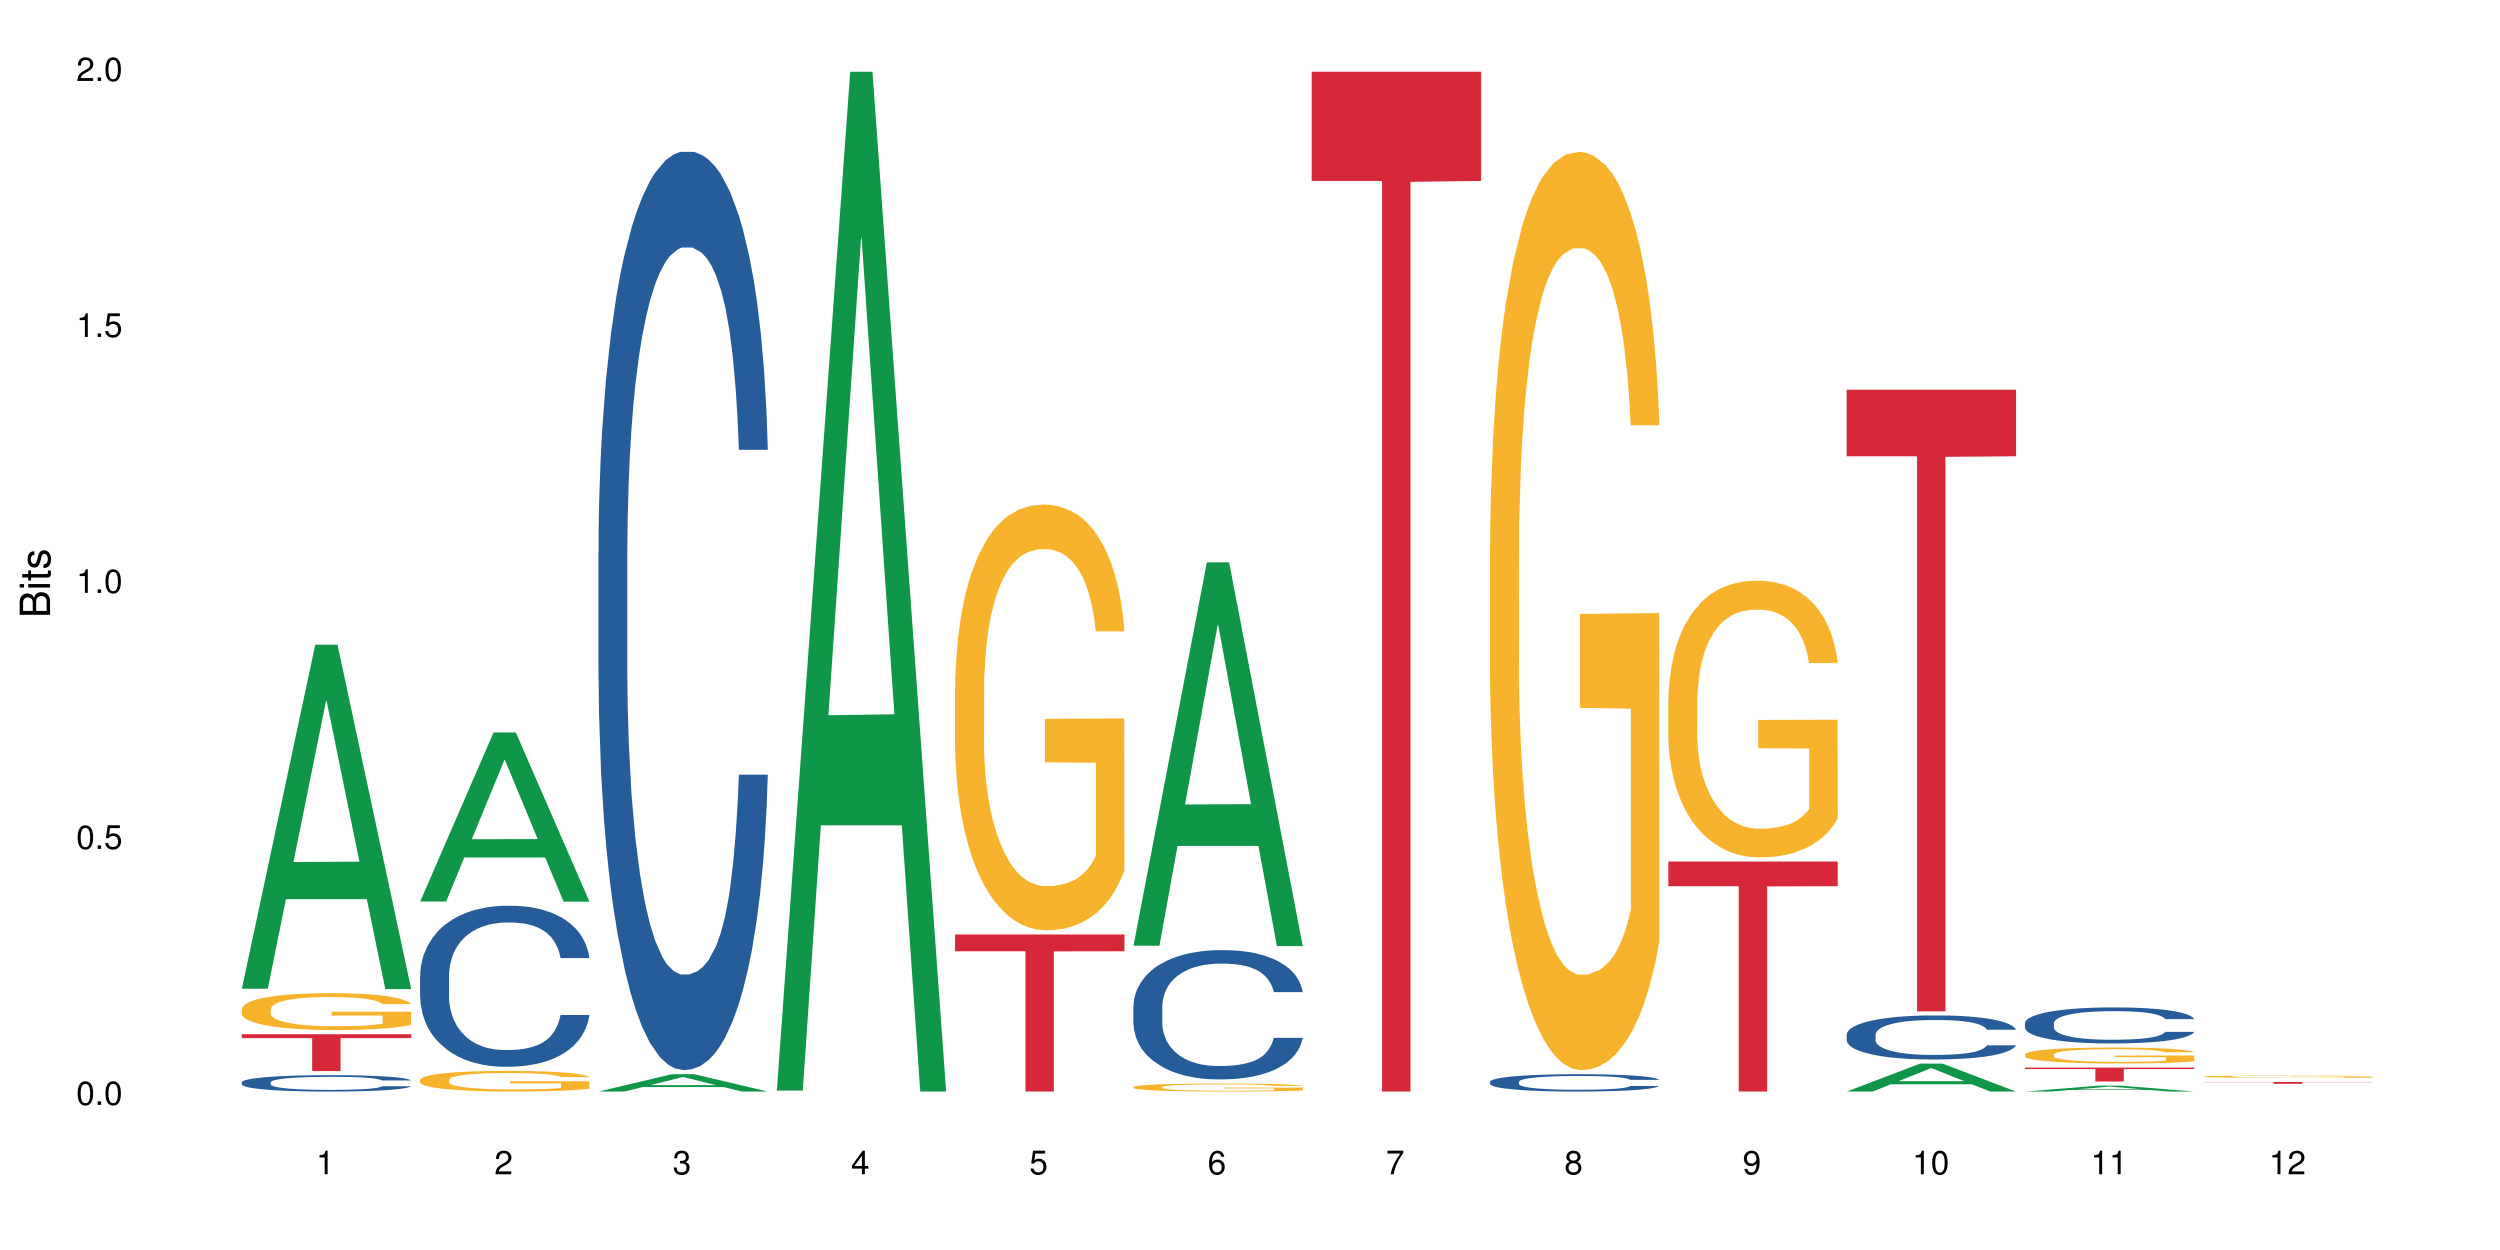 <?xml version="1.0" encoding="UTF-8"?>
<svg xmlns="http://www.w3.org/2000/svg" xmlns:xlink="http://www.w3.org/1999/xlink" width="720pt" height="360pt" viewBox="0 0 720 360" version="1.1">
<defs>
<g>
<symbol overflow="visible" id="glyph0-0">
<path style="stroke:none;" d=""/>
</symbol>
<symbol overflow="visible" id="glyph0-1">
<path style="stroke:none;" d="M 2.641 -6.797 C 2 -6.797 1.422 -6.531 1.078 -6.047 C 0.641 -5.453 0.406 -4.547 0.406 -3.297 C 0.406 -1 1.188 0.219 2.641 0.219 C 4.078 0.219 4.859 -1 4.859 -3.234 C 4.859 -4.562 4.656 -5.438 4.203 -6.047 C 3.844 -6.531 3.281 -6.797 2.641 -6.797 Z M 2.641 -6.047 C 3.547 -6.047 4 -5.125 4 -3.312 C 4 -1.375 3.562 -0.484 2.625 -0.484 C 1.734 -0.484 1.281 -1.422 1.281 -3.281 C 1.281 -5.141 1.734 -6.047 2.641 -6.047 Z M 2.641 -6.047 "/>
</symbol>
<symbol overflow="visible" id="glyph0-2">
<path style="stroke:none;" d="M 1.828 -1 L 0.828 -1 L 0.828 0 L 1.828 0 Z M 1.828 -1 "/>
</symbol>
<symbol overflow="visible" id="glyph0-3">
<path style="stroke:none;" d="M 4.562 -6.797 L 1.062 -6.797 L 0.547 -3.094 L 1.328 -3.094 C 1.719 -3.562 2.047 -3.734 2.578 -3.734 C 3.484 -3.734 4.062 -3.109 4.062 -2.094 C 4.062 -1.125 3.484 -0.531 2.578 -0.531 C 1.828 -0.531 1.375 -0.906 1.188 -1.672 L 0.328 -1.672 C 0.453 -1.109 0.547 -0.844 0.75 -0.594 C 1.125 -0.078 1.828 0.219 2.594 0.219 C 3.969 0.219 4.922 -0.781 4.922 -2.219 C 4.922 -3.562 4.031 -4.484 2.719 -4.484 C 2.25 -4.484 1.859 -4.359 1.469 -4.062 L 1.734 -5.969 L 4.562 -5.969 Z M 4.562 -6.797 "/>
</symbol>
<symbol overflow="visible" id="glyph0-4">
<path style="stroke:none;" d="M 2.484 -4.844 L 2.484 0 L 3.328 0 L 3.328 -6.797 L 2.766 -6.797 C 2.469 -5.75 2.281 -5.609 0.984 -5.453 L 0.984 -4.844 Z M 2.484 -4.844 "/>
</symbol>
<symbol overflow="visible" id="glyph0-5">
<path style="stroke:none;" d="M 4.859 -0.828 L 1.281 -0.828 C 1.359 -1.391 1.672 -1.75 2.5 -2.234 L 3.469 -2.75 C 4.406 -3.266 4.906 -3.969 4.906 -4.812 C 4.906 -5.375 4.672 -5.906 4.266 -6.266 C 3.859 -6.625 3.375 -6.797 2.719 -6.797 C 1.859 -6.797 1.219 -6.5 0.844 -5.922 C 0.609 -5.562 0.5 -5.125 0.484 -4.438 L 1.328 -4.438 C 1.359 -4.906 1.406 -5.188 1.531 -5.406 C 1.75 -5.812 2.188 -6.062 2.703 -6.062 C 3.469 -6.062 4.031 -5.516 4.031 -4.781 C 4.031 -4.25 3.719 -3.797 3.125 -3.438 L 2.234 -2.938 C 0.812 -2.141 0.406 -1.5 0.328 0 L 4.859 0 Z M 4.859 -0.828 "/>
</symbol>
<symbol overflow="visible" id="glyph0-6">
<path style="stroke:none;" d="M 2.125 -3.125 L 2.578 -3.125 C 3.516 -3.125 3.984 -2.703 3.984 -1.891 C 3.984 -1.031 3.469 -0.531 2.578 -0.531 C 1.656 -0.531 1.203 -0.984 1.156 -1.969 L 0.312 -1.969 C 0.344 -1.422 0.438 -1.078 0.609 -0.766 C 0.953 -0.109 1.625 0.219 2.547 0.219 C 3.953 0.219 4.859 -0.609 4.859 -1.906 C 4.859 -2.766 4.516 -3.25 3.703 -3.516 C 4.344 -3.766 4.656 -4.25 4.656 -4.938 C 4.656 -6.109 3.875 -6.797 2.578 -6.797 C 1.203 -6.797 0.484 -6.047 0.453 -4.609 L 1.297 -4.609 C 1.312 -5.016 1.344 -5.25 1.453 -5.453 C 1.641 -5.828 2.062 -6.062 2.594 -6.062 C 3.344 -6.062 3.797 -5.625 3.797 -4.906 C 3.797 -4.422 3.609 -4.141 3.25 -3.984 C 3.016 -3.891 2.719 -3.844 2.125 -3.844 Z M 2.125 -3.125 "/>
</symbol>
<symbol overflow="visible" id="glyph0-7">
<path style="stroke:none;" d="M 3.141 -1.625 L 3.141 0 L 3.984 0 L 3.984 -1.625 L 4.984 -1.625 L 4.984 -2.391 L 3.984 -2.391 L 3.984 -6.797 L 3.359 -6.797 L 0.266 -2.516 L 0.266 -1.625 Z M 3.141 -2.391 L 1 -2.391 L 3.141 -5.359 Z M 3.141 -2.391 "/>
</symbol>
<symbol overflow="visible" id="glyph0-8">
<path style="stroke:none;" d="M 4.781 -5.031 C 4.609 -6.141 3.891 -6.797 2.844 -6.797 C 2.094 -6.797 1.422 -6.438 1.031 -5.828 C 0.609 -5.172 0.406 -4.344 0.406 -3.094 C 0.406 -1.953 0.578 -1.234 0.984 -0.625 C 1.359 -0.078 1.953 0.219 2.703 0.219 C 3.984 0.219 4.922 -0.734 4.922 -2.078 C 4.922 -3.344 4.062 -4.234 2.844 -4.234 C 2.172 -4.234 1.641 -3.969 1.281 -3.469 C 1.281 -5.125 1.828 -6.047 2.797 -6.047 C 3.391 -6.047 3.797 -5.672 3.938 -5.031 Z M 2.734 -3.484 C 3.547 -3.484 4.062 -2.922 4.062 -2 C 4.062 -1.156 3.484 -0.531 2.703 -0.531 C 1.922 -0.531 1.328 -1.188 1.328 -2.047 C 1.328 -2.891 1.906 -3.484 2.734 -3.484 Z M 2.734 -3.484 "/>
</symbol>
<symbol overflow="visible" id="glyph0-9">
<path style="stroke:none;" d="M 4.984 -6.797 L 0.438 -6.797 L 0.438 -5.969 L 4.109 -5.969 C 2.5 -3.656 1.828 -2.234 1.328 0 L 2.219 0 C 2.594 -2.172 3.453 -4.047 4.984 -6.094 Z M 4.984 -6.797 "/>
</symbol>
<symbol overflow="visible" id="glyph0-10">
<path style="stroke:none;" d="M 3.75 -3.578 C 4.453 -4 4.688 -4.344 4.688 -4.984 C 4.688 -6.047 3.844 -6.797 2.641 -6.797 C 1.438 -6.797 0.594 -6.047 0.594 -4.984 C 0.594 -4.359 0.828 -4.016 1.516 -3.578 C 0.734 -3.203 0.359 -2.641 0.359 -1.891 C 0.359 -0.641 1.297 0.219 2.641 0.219 C 3.984 0.219 4.922 -0.641 4.922 -1.875 C 4.922 -2.641 4.531 -3.203 3.75 -3.578 Z M 2.641 -6.047 C 3.359 -6.047 3.812 -5.625 3.812 -4.969 C 3.812 -4.344 3.344 -3.922 2.641 -3.922 C 1.922 -3.922 1.453 -4.344 1.453 -4.984 C 1.453 -5.625 1.922 -6.047 2.641 -6.047 Z M 2.641 -3.203 C 3.484 -3.203 4.062 -2.672 4.062 -1.875 C 4.062 -1.062 3.484 -0.531 2.625 -0.531 C 1.797 -0.531 1.219 -1.078 1.219 -1.875 C 1.219 -2.672 1.797 -3.203 2.641 -3.203 Z M 2.641 -3.203 "/>
</symbol>
<symbol overflow="visible" id="glyph0-11">
<path style="stroke:none;" d="M 0.516 -1.547 C 0.672 -0.438 1.406 0.219 2.438 0.219 C 3.188 0.219 3.859 -0.141 4.266 -0.75 C 4.688 -1.406 4.891 -2.25 4.891 -3.484 C 4.891 -4.625 4.703 -5.359 4.312 -5.953 C 3.938 -6.5 3.344 -6.797 2.594 -6.797 C 1.297 -6.797 0.359 -5.844 0.359 -4.516 C 0.359 -3.25 1.234 -2.344 2.453 -2.344 C 3.094 -2.344 3.562 -2.578 4.016 -3.109 C 4 -1.453 3.469 -0.531 2.5 -0.531 C 1.906 -0.531 1.484 -0.906 1.359 -1.547 Z M 2.578 -6.062 C 3.375 -6.062 3.969 -5.406 3.969 -4.531 C 3.969 -3.688 3.375 -3.094 2.547 -3.094 C 1.734 -3.094 1.234 -3.672 1.234 -4.578 C 1.234 -5.438 1.797 -6.062 2.578 -6.062 Z M 2.578 -6.062 "/>
</symbol>
<symbol overflow="visible" id="glyph1-0">
<path style="stroke:none;" d=""/>
</symbol>
<symbol overflow="visible" id="glyph1-1">
<path style="stroke:none;" d="M 0 -0.953 L 0 -4.891 C 0 -5.719 -0.234 -6.344 -0.734 -6.797 C -1.188 -7.234 -1.812 -7.469 -2.5 -7.469 C -3.547 -7.469 -4.188 -7 -4.625 -5.875 C -4.984 -6.672 -5.641 -7.094 -6.531 -7.094 C -7.156 -7.094 -7.734 -6.859 -8.141 -6.391 C -8.562 -5.938 -8.75 -5.344 -8.75 -4.5 L -8.75 -0.953 Z M -4.984 -2.062 L -7.766 -2.062 L -7.766 -4.219 C -7.766 -4.844 -7.688 -5.203 -7.453 -5.5 C -7.219 -5.812 -6.859 -5.969 -6.375 -5.969 C -5.906 -5.969 -5.531 -5.812 -5.297 -5.5 C -5.062 -5.203 -4.984 -4.844 -4.984 -4.219 Z M -0.984 -2.062 L -4 -2.062 L -4 -4.781 C -4 -5.328 -3.859 -5.688 -3.578 -5.953 C -3.297 -6.219 -2.922 -6.359 -2.484 -6.359 C -2.062 -6.359 -1.688 -6.219 -1.406 -5.953 C -1.109 -5.688 -0.984 -5.328 -0.984 -4.781 Z M -0.984 -2.062 "/>
</symbol>
<symbol overflow="visible" id="glyph1-2">
<path style="stroke:none;" d="M -6.281 -1.797 L -6.281 -0.797 L 0 -0.797 L 0 -1.797 Z M -8.75 -1.797 L -8.75 -0.797 L -7.484 -0.797 L -7.484 -1.797 Z M -8.75 -1.797 "/>
</symbol>
<symbol overflow="visible" id="glyph1-3">
<path style="stroke:none;" d="M -6.281 -3.047 L -6.281 -2.016 L -8.016 -2.016 L -8.016 -1.016 L -6.281 -1.016 L -6.281 -0.172 L -5.469 -0.172 L -5.469 -1.016 L -0.719 -1.016 C -0.078 -1.016 0.281 -1.453 0.281 -2.234 C 0.281 -2.469 0.25 -2.719 0.188 -3.047 L -0.641 -3.047 C -0.609 -2.922 -0.594 -2.766 -0.594 -2.562 C -0.594 -2.141 -0.719 -2.016 -1.156 -2.016 L -5.469 -2.016 L -5.469 -3.047 Z M -6.281 -3.047 "/>
</symbol>
<symbol overflow="visible" id="glyph1-4">
<path style="stroke:none;" d="M -4.531 -5.25 C -5.766 -5.25 -6.469 -4.422 -6.469 -2.969 C -6.469 -1.516 -5.719 -0.562 -4.547 -0.562 C -3.562 -0.562 -3.094 -1.062 -2.734 -2.562 L -2.516 -3.484 C -2.344 -4.188 -2.094 -4.469 -1.625 -4.469 C -1.047 -4.469 -0.641 -3.875 -0.641 -3 C -0.641 -2.453 -0.797 -2 -1.062 -1.75 C -1.25 -1.594 -1.422 -1.531 -1.875 -1.469 L -1.875 -0.406 C -0.422 -0.453 0.281 -1.266 0.281 -2.922 C 0.281 -4.5 -0.5 -5.516 -1.719 -5.516 C -2.656 -5.516 -3.172 -4.984 -3.469 -3.734 L -3.703 -2.766 C -3.891 -1.953 -4.156 -1.609 -4.594 -1.609 C -5.172 -1.609 -5.547 -2.125 -5.547 -2.938 C -5.547 -3.75 -5.203 -4.172 -4.531 -4.203 Z M -4.531 -5.25 "/>
</symbol>
</g>
</defs>
<g id="surface4507">
<rect x="0" y="0" width="720" height="360" style="fill:rgb(100%,100%,100%);fill-opacity:1;stroke:none;"/>
<path style=" stroke:none;fill-rule:nonzero;fill:rgb(6.275%,58.824%,28.235%);fill-opacity:1;" d="M 69.629 284.758 L 69.68 284.668 L 90.793 185.672 L 97.203 185.672 L 118.418 284.852 L 110.965 284.852 L 105.648 258.961 L 82.348 258.961 L 77.137 284.758 L 69.629 284.758 L 84.59 248.254 L 103.512 248.16 L 94.074 201.875 L 93.973 201.781 L 93.867 202.062 L 84.535 248.16 L 84.59 248.254 Z M 69.629 284.758 "/>
<path style=" stroke:none;fill-rule:nonzero;fill:rgb(14.51%,36.078%,60%);fill-opacity:1;" d="M 69.629 311.703 L 69.688 311.699 L 69.688 311.594 L 69.867 311.43 L 70.285 311.223 L 70.699 311.082 L 71.77 310.824 L 73.258 310.578 L 74.805 310.391 L 75.938 310.277 L 76.949 310.191 L 79.27 310.031 L 80.754 309.949 L 82.363 309.875 L 84.324 309.801 L 85.754 309.758 L 88.965 309.691 L 91.348 309.66 L 93.191 309.648 L 97.176 309.648 L 99.559 309.664 L 101.281 309.684 L 103.188 309.719 L 104.793 309.758 L 107.59 309.855 L 110.09 309.977 L 111.219 310.043 L 113.004 310.176 L 114.371 310.309 L 115.324 310.418 L 116.395 310.578 L 117.348 310.773 L 118.062 310.992 L 118.418 311.18 L 110.09 311.18 L 109.672 311.008 L 109.195 310.871 L 108.305 310.695 L 107.41 310.57 L 106.16 310.445 L 105.031 310.363 L 103.484 310.281 L 102.117 310.23 L 100.688 310.191 L 99.32 310.164 L 96.699 310.141 L 93.668 310.141 L 92.535 310.148 L 90.215 310.184 L 88.965 310.211 L 87.18 310.273 L 85.934 310.328 L 84.445 310.414 L 83.434 310.488 L 82.184 310.602 L 81.289 310.699 L 80.281 310.844 L 79.684 310.949 L 79.148 311.07 L 78.672 311.215 L 78.316 311.363 L 78.078 311.523 L 77.961 311.68 L 77.961 312.352 L 78.078 312.504 L 78.375 312.688 L 79.148 312.949 L 80.281 313.18 L 81.59 313.359 L 82.84 313.488 L 83.551 313.551 L 84.504 313.621 L 85.992 313.707 L 88.133 313.793 L 89.383 313.828 L 91.285 313.859 L 93.25 313.879 L 95.867 313.879 L 98.188 313.859 L 99.734 313.84 L 101.344 313.805 L 103.543 313.73 L 104.91 313.664 L 106.102 313.582 L 106.996 313.5 L 107.59 313.43 L 108.48 313.297 L 109.195 313.148 L 109.73 312.996 L 110.09 312.852 L 118.418 312.852 L 118.062 313.023 L 117.523 313.191 L 116.988 313.316 L 116.156 313.469 L 115.203 313.602 L 113.836 313.754 L 112.707 313.852 L 111.219 313.961 L 109.852 314.043 L 108.363 314.117 L 106.16 314.203 L 104.734 314.246 L 103.188 314.285 L 101.344 314.32 L 99.02 314.348 L 96.523 314.367 L 94.203 314.371 L 91.703 314.363 L 89.859 314.344 L 87.418 314.305 L 84.387 314.227 L 82.184 314.145 L 80.457 314.062 L 78.969 313.977 L 77.305 313.859 L 75.164 313.672 L 73.855 313.523 L 72.961 313.402 L 71.949 313.234 L 71.234 313.082 L 70.402 312.844 L 69.809 312.535 L 69.629 312.297 Z M 69.629 311.703 "/>
<path style=" stroke:none;fill-rule:nonzero;fill:rgb(96.863%,70.196%,16.863%);fill-opacity:1;" d="M 69.629 290.582 L 69.688 290.574 L 69.688 290.379 L 69.926 289.945 L 70.523 289.34 L 71.297 288.848 L 72.129 288.457 L 72.664 288.254 L 73.555 287.965 L 74.328 287.75 L 76.293 287.312 L 78.793 286.906 L 80.16 286.73 L 81.707 286.566 L 83.91 286.383 L 84.922 286.312 L 88.016 286.156 L 91.523 286.062 L 95.391 286.031 L 97.176 286.043 L 99.617 286.082 L 102.949 286.188 L 104.852 286.285 L 106.34 286.383 L 107.887 286.508 L 109.789 286.703 L 111.574 286.934 L 113.004 287.168 L 114.43 287.457 L 115.621 287.77 L 116.633 288.109 L 117.523 288.516 L 118.062 288.855 L 118.418 289.195 L 110.148 289.195 L 109.672 288.855 L 109.137 288.594 L 108.242 288.273 L 107.352 288.043 L 106.457 287.855 L 104.793 287.605 L 103.363 287.449 L 101.578 287.312 L 99.855 287.227 L 97.891 287.168 L 96.699 287.148 L 93.547 287.148 L 90.691 287.215 L 89.027 287.293 L 87.836 287.371 L 86.168 287.516 L 85.16 287.633 L 84.562 287.711 L 82.777 288.012 L 81.59 288.285 L 80.934 288.469 L 80.102 288.758 L 79.508 289.02 L 78.852 289.41 L 78.496 289.699 L 78.02 290.359 L 77.961 292.109 L 78.137 292.477 L 78.496 292.875 L 78.969 293.223 L 79.684 293.594 L 80.398 293.875 L 81.648 294.254 L 82.719 294.504 L 83.551 294.672 L 85.16 294.934 L 85.812 295.02 L 87.359 295.195 L 88.965 295.328 L 90.93 295.445 L 92.418 295.504 L 94.797 295.555 L 97.832 295.555 L 101.402 295.496 L 103.664 295.418 L 105.211 295.34 L 106.219 295.273 L 107.469 295.164 L 108.363 295.066 L 109.195 294.961 L 110.207 294.797 L 110.207 292.477 L 95.512 292.469 L 95.512 291.379 L 118.359 291.371 L 118.418 295.164 L 117.168 295.426 L 115.621 295.68 L 114.133 295.875 L 112.586 296.039 L 110.387 296.223 L 108.602 296.34 L 105.863 296.477 L 103.363 296.562 L 100.746 296.621 L 98.426 296.648 L 95.691 296.66 L 93.25 296.641 L 90.633 296.582 L 88.551 296.504 L 86.645 296.406 L 84.742 296.281 L 82.363 296.078 L 80.816 295.914 L 79.207 295.707 L 77.602 295.465 L 76.176 295.203 L 75.223 295 L 74.27 294.766 L 73.258 294.477 L 72.309 294.145 L 71.594 293.844 L 70.938 293.504 L 70.461 293.184 L 69.988 292.75 L 69.75 292.398 L 69.629 292.098 Z M 69.629 290.582 "/>
<path style=" stroke:none;fill-rule:nonzero;fill:rgb(83.922%,15.686%,22.353%);fill-opacity:1;" d="M 69.629 297.84 L 118.418 297.84 L 118.418 298.977 L 98.086 298.988 L 98.086 308.469 L 89.902 308.469 L 89.902 298.996 L 89.785 298.977 L 69.629 298.977 Z M 69.629 297.84 "/>
<path style=" stroke:none;fill-rule:nonzero;fill:rgb(6.275%,58.824%,28.235%);fill-opacity:1;" d="M 120.984 259.645 L 121.039 259.598 L 142.148 210.941 L 148.559 210.941 L 169.773 259.688 L 162.32 259.688 L 157.004 246.965 L 133.703 246.965 L 128.492 259.645 L 120.984 259.645 L 135.945 241.699 L 154.867 241.656 L 145.434 218.906 L 145.328 218.859 L 145.223 218.996 L 135.895 241.656 L 135.945 241.699 Z M 120.984 259.645 "/>
<path style=" stroke:none;fill-rule:nonzero;fill:rgb(14.51%,36.078%,60%);fill-opacity:1;" d="M 120.984 281.043 L 121.047 281 L 121.047 279.984 L 121.223 278.375 L 121.641 276.34 L 122.055 274.941 L 123.129 272.441 L 124.613 270.023 L 126.16 268.16 L 127.293 267.059 L 128.305 266.211 L 130.625 264.641 L 132.113 263.836 L 133.719 263.113 L 135.684 262.395 L 137.109 261.969 L 140.324 261.293 L 142.703 260.996 L 144.547 260.867 L 148.535 260.867 L 150.914 261.039 L 152.637 261.25 L 154.543 261.59 L 156.148 261.969 L 158.945 262.902 L 161.445 264.09 L 162.574 264.77 L 164.359 266.082 L 165.727 267.355 L 166.68 268.457 L 167.75 270.023 L 168.703 271.93 L 169.418 274.094 L 169.773 275.914 L 161.445 275.914 L 161.027 274.219 L 160.551 272.906 L 159.66 271.168 L 158.766 269.938 L 157.516 268.711 L 156.387 267.906 L 154.84 267.098 L 153.473 266.59 L 152.043 266.211 L 150.676 265.953 L 148.059 265.699 L 145.023 265.699 L 143.891 265.785 L 141.57 266.125 L 140.324 266.422 L 138.539 267.016 L 137.289 267.566 L 135.801 268.414 L 134.789 269.133 L 133.539 270.234 L 132.648 271.211 L 131.637 272.609 L 131.039 273.668 L 130.504 274.855 L 130.031 276.254 L 129.672 277.738 L 129.434 279.305 L 129.316 280.832 L 129.316 287.402 L 129.434 288.93 L 129.73 290.707 L 130.504 293.293 L 131.637 295.539 L 132.945 297.32 L 134.195 298.59 L 134.906 299.184 L 135.859 299.863 L 137.348 300.711 L 139.488 301.559 L 140.738 301.898 L 142.645 302.238 L 144.605 302.406 L 147.223 302.406 L 149.543 302.238 L 151.09 302.023 L 152.699 301.688 L 154.898 300.965 L 156.27 300.285 L 157.457 299.48 L 158.352 298.676 L 158.945 298 L 159.84 296.684 L 160.551 295.242 L 161.086 293.758 L 161.445 292.32 L 169.773 292.32 L 169.418 294.016 L 168.883 295.668 L 168.348 296.895 L 167.512 298.379 L 166.562 299.695 L 165.191 301.176 L 164.062 302.152 L 162.574 303.211 L 161.207 304.016 L 159.719 304.738 L 157.516 305.586 L 156.09 306.008 L 154.543 306.391 L 152.699 306.73 L 150.379 307.027 L 147.879 307.195 L 145.559 307.238 L 143.059 307.152 L 141.215 306.984 L 138.777 306.602 L 135.742 305.84 L 133.539 305.035 L 131.812 304.23 L 130.328 303.383 L 128.66 302.238 L 126.52 300.371 L 125.211 298.93 L 124.316 297.742 L 123.305 296.09 L 122.594 294.605 L 121.758 292.234 L 121.164 289.223 L 120.984 286.895 Z M 120.984 281.043 "/>
<path style=" stroke:none;fill-rule:nonzero;fill:rgb(96.863%,70.196%,16.863%);fill-opacity:1;" d="M 120.984 310.969 L 121.047 310.961 L 121.047 310.852 L 121.281 310.609 L 121.879 310.273 L 122.652 309.996 L 123.484 309.777 L 124.02 309.664 L 124.914 309.5 L 125.688 309.379 L 127.648 309.137 L 130.148 308.906 L 131.516 308.809 L 133.062 308.719 L 135.266 308.613 L 136.277 308.574 L 139.371 308.488 L 142.883 308.434 L 146.75 308.418 L 148.535 308.422 L 150.973 308.445 L 154.305 308.504 L 156.207 308.559 L 157.695 308.613 L 159.242 308.684 L 161.148 308.793 L 162.934 308.922 L 164.359 309.055 L 165.789 309.219 L 166.977 309.391 L 167.988 309.582 L 168.883 309.809 L 169.418 310 L 169.773 310.191 L 161.504 310.191 L 161.027 310 L 160.492 309.852 L 159.602 309.672 L 158.707 309.543 L 157.816 309.441 L 156.148 309.297 L 154.723 309.211 L 152.938 309.137 L 151.211 309.086 L 149.246 309.055 L 148.059 309.043 L 144.902 309.043 L 142.047 309.082 L 140.383 309.125 L 139.191 309.168 L 137.527 309.25 L 136.516 309.316 L 135.918 309.359 L 134.133 309.527 L 132.945 309.68 L 132.289 309.781 L 131.457 309.945 L 130.863 310.094 L 130.207 310.309 L 129.852 310.473 L 129.375 310.844 L 129.316 311.82 L 129.492 312.027 L 129.852 312.25 L 130.328 312.445 L 131.039 312.652 L 131.754 312.809 L 133.004 313.023 L 134.074 313.164 L 134.906 313.258 L 136.516 313.402 L 137.168 313.453 L 138.715 313.551 L 140.324 313.625 L 142.285 313.691 L 143.773 313.723 L 146.152 313.75 L 149.188 313.75 L 152.758 313.719 L 155.02 313.676 L 156.566 313.633 L 157.578 313.594 L 158.828 313.535 L 159.719 313.48 L 160.551 313.418 L 161.562 313.328 L 161.562 312.027 L 146.867 312.023 L 146.867 311.414 L 169.715 311.406 L 169.773 313.535 L 168.523 313.68 L 166.977 313.82 L 165.492 313.93 L 163.941 314.023 L 161.742 314.125 L 159.957 314.191 L 157.219 314.266 L 154.723 314.316 L 152.102 314.348 L 149.781 314.363 L 147.047 314.371 L 144.605 314.359 L 141.988 314.328 L 139.906 314.285 L 138.004 314.23 L 136.098 314.16 L 133.719 314.043 L 132.172 313.953 L 130.566 313.836 L 128.957 313.703 L 127.531 313.555 L 126.578 313.441 L 125.625 313.312 L 124.613 313.148 L 123.664 312.961 L 122.949 312.793 L 122.293 312.605 L 121.82 312.426 L 121.344 312.18 L 121.105 311.984 L 120.984 311.816 Z M 120.984 310.969 "/>
<path style=" stroke:none;fill-rule:nonzero;fill:rgb(6.275%,58.824%,28.235%);fill-opacity:1;" d="M 172.344 314.367 L 172.395 314.359 L 193.504 309.371 L 199.914 309.371 L 221.129 314.371 L 213.676 314.371 L 208.359 313.066 L 185.059 313.066 L 179.848 314.367 L 172.344 314.367 L 187.301 312.527 L 206.223 312.523 L 196.789 310.188 L 196.684 310.184 L 196.578 310.199 L 187.25 312.523 L 187.301 312.527 Z M 172.344 314.367 "/>
<path style=" stroke:none;fill-rule:nonzero;fill:rgb(14.51%,36.078%,60%);fill-opacity:1;" d="M 172.344 158.801 L 172.402 158.559 L 172.402 152.758 L 172.578 143.574 L 172.996 131.969 L 173.414 123.992 L 174.484 109.73 L 175.973 95.949 L 177.52 85.316 L 178.648 79.031 L 179.66 74.195 L 181.98 65.25 L 183.469 60.656 L 185.074 56.547 L 187.039 52.438 L 188.465 50.023 L 191.68 46.152 L 194.059 44.461 L 195.902 43.738 L 199.891 43.738 L 202.27 44.703 L 203.996 45.914 L 205.898 47.848 L 207.504 50.023 L 210.301 55.34 L 212.801 62.109 L 213.93 65.977 L 215.715 73.469 L 217.086 80.723 L 218.035 87.008 L 219.109 95.949 L 220.059 106.828 L 220.773 119.156 L 221.129 129.551 L 212.801 129.551 L 212.383 119.883 L 211.906 112.391 L 211.016 102.477 L 210.125 95.469 L 208.875 88.457 L 207.742 83.863 L 206.195 79.27 L 204.828 76.371 L 203.398 74.195 L 202.031 72.746 L 199.414 71.293 L 196.379 71.293 L 195.25 71.777 L 192.93 73.711 L 191.68 75.402 L 189.895 78.789 L 188.645 81.93 L 187.156 86.766 L 186.145 90.875 L 184.895 97.16 L 184.004 102.719 L 182.992 110.695 L 182.398 116.738 L 181.863 123.508 L 181.387 131.484 L 181.027 139.945 L 180.789 148.891 L 180.672 157.594 L 180.672 195.062 L 180.789 203.766 L 181.09 213.918 L 181.863 228.664 L 182.992 241.477 L 184.301 251.629 L 185.551 258.879 L 186.266 262.266 L 187.215 266.133 L 188.703 270.965 L 190.848 275.801 L 192.094 277.734 L 194 279.668 L 195.961 280.637 L 198.582 280.637 L 200.902 279.668 L 202.449 278.461 L 204.055 276.527 L 206.258 272.418 L 207.625 268.547 L 208.812 263.957 L 209.707 259.363 L 210.301 255.496 L 211.195 248 L 211.906 239.781 L 212.445 231.32 L 212.801 223.102 L 221.129 223.102 L 220.773 232.773 L 220.238 242.199 L 219.703 249.211 L 218.871 257.672 L 217.918 265.164 L 216.551 273.625 L 215.418 279.184 L 213.93 285.227 L 212.562 289.82 L 211.074 293.93 L 208.875 298.766 L 207.445 301.184 L 205.898 303.359 L 204.055 305.293 L 201.734 306.984 L 199.234 307.953 L 196.914 308.191 L 194.414 307.711 L 192.57 306.742 L 190.133 304.566 L 187.098 300.215 L 184.895 295.621 L 183.172 291.031 L 181.684 286.195 L 180.016 279.668 L 177.875 269.031 L 176.566 260.812 L 175.672 254.043 L 174.664 244.617 L 173.949 236.156 L 173.117 222.621 L 172.52 205.457 L 172.344 192.16 Z M 172.344 158.801 "/>
<path style=" stroke:none;fill-rule:nonzero;fill:rgb(6.275%,58.824%,28.235%);fill-opacity:1;" d="M 223.699 314.094 L 223.75 313.82 L 244.859 20.664 L 251.273 20.664 L 272.488 314.371 L 265.031 314.371 L 259.715 237.703 L 236.418 237.703 L 231.203 314.094 L 223.699 314.094 L 238.656 205.988 L 257.578 205.711 L 248.145 68.648 L 248.039 68.375 L 247.938 69.199 L 238.605 205.711 L 238.656 205.988 Z M 223.699 314.094 "/>
<path style=" stroke:none;fill-rule:nonzero;fill:rgb(96.863%,70.196%,16.863%);fill-opacity:1;" d="M 275.055 197.832 L 275.113 197.719 L 275.113 195.48 L 275.352 190.438 L 275.945 183.496 L 276.719 177.785 L 277.555 173.305 L 278.09 170.953 L 278.98 167.59 L 279.754 165.129 L 281.719 160.09 L 284.219 155.383 L 285.586 153.367 L 287.133 151.465 L 289.336 149.336 L 290.344 148.551 L 293.438 146.762 L 296.949 145.641 L 300.816 145.305 L 302.602 145.418 L 305.043 145.863 L 308.375 147.098 L 310.277 148.215 L 311.766 149.336 L 313.312 150.793 L 315.215 153.031 L 317 155.719 L 318.43 158.406 L 319.855 161.77 L 321.047 165.352 L 322.059 169.273 L 322.949 173.977 L 323.484 177.895 L 323.844 181.816 L 315.574 181.816 L 315.098 177.895 L 314.562 174.871 L 313.668 171.176 L 312.777 168.488 L 311.883 166.359 L 310.219 163.449 L 308.789 161.656 L 307.004 160.09 L 305.281 159.078 L 303.316 158.406 L 302.125 158.184 L 298.973 158.184 L 296.117 158.969 L 294.449 159.863 L 293.262 160.762 L 291.594 162.441 L 290.582 163.785 L 289.988 164.68 L 288.203 168.152 L 287.012 171.289 L 286.359 173.414 L 285.527 176.777 L 284.93 179.801 L 284.277 184.277 L 283.918 187.641 L 283.445 195.254 L 283.383 215.414 L 283.562 219.668 L 283.918 224.262 L 284.395 228.293 L 285.109 232.551 L 285.824 235.797 L 287.074 240.164 L 288.145 243.078 L 288.977 244.98 L 290.582 248.004 L 291.238 249.012 L 292.785 251.027 L 294.391 252.598 L 296.355 253.941 L 297.844 254.613 L 300.223 255.172 L 303.258 255.172 L 306.828 254.5 L 309.086 253.605 L 310.633 252.707 L 311.645 251.926 L 312.895 250.691 L 313.789 249.574 L 314.621 248.34 L 315.633 246.438 L 315.633 219.668 L 300.938 219.559 L 300.938 207.016 L 323.785 206.902 L 323.844 250.691 L 322.594 253.715 L 321.047 256.629 L 319.559 258.867 L 318.012 260.773 L 315.812 262.898 L 314.027 264.246 L 311.289 265.812 L 308.789 266.82 L 306.172 267.492 L 303.852 267.828 L 301.113 267.941 L 298.676 267.715 L 296.059 267.043 L 293.977 266.148 L 292.07 265.027 L 290.168 263.57 L 287.789 261.219 L 286.238 259.316 L 284.633 256.965 L 283.027 254.164 L 281.598 251.141 L 280.648 248.789 L 279.695 246.102 L 278.684 242.742 L 277.73 238.934 L 277.02 235.461 L 276.363 231.543 L 275.887 227.844 L 275.41 222.805 L 275.172 218.773 L 275.055 215.301 Z M 275.055 197.832 "/>
<path style=" stroke:none;fill-rule:nonzero;fill:rgb(83.922%,15.686%,22.353%);fill-opacity:1;" d="M 275.055 269.121 L 323.844 269.121 L 323.844 273.965 L 303.508 274.004 L 303.508 314.371 L 295.328 314.371 L 295.328 274.047 L 295.211 273.965 L 275.055 273.965 Z M 275.055 269.121 "/>
<path style=" stroke:none;fill-rule:nonzero;fill:rgb(6.275%,58.824%,28.235%);fill-opacity:1;" d="M 326.41 272.375 L 326.465 272.27 L 347.574 161.945 L 353.984 161.945 L 375.199 272.477 L 367.746 272.477 L 362.43 243.625 L 339.129 243.625 L 333.918 272.375 L 326.41 272.375 L 341.371 231.691 L 360.293 231.586 L 350.855 180.004 L 350.754 179.898 L 350.648 180.211 L 341.32 231.586 L 341.371 231.691 Z M 326.41 272.375 "/>
<path style=" stroke:none;fill-rule:nonzero;fill:rgb(14.51%,36.078%,60%);fill-opacity:1;" d="M 326.41 289.852 L 326.469 289.82 L 326.469 289.004 L 326.648 287.711 L 327.066 286.078 L 327.48 284.953 L 328.555 282.945 L 330.039 281.008 L 331.586 279.512 L 332.719 278.625 L 333.73 277.945 L 336.051 276.688 L 337.535 276.039 L 339.145 275.461 L 341.105 274.883 L 342.535 274.543 L 345.746 274 L 348.129 273.762 L 349.973 273.656 L 353.957 273.656 L 356.34 273.793 L 358.062 273.965 L 359.969 274.234 L 361.574 274.543 L 364.371 275.289 L 366.871 276.242 L 368 276.789 L 369.785 277.844 L 371.152 278.863 L 372.105 279.75 L 373.176 281.008 L 374.129 282.539 L 374.844 284.273 L 375.199 285.734 L 366.871 285.734 L 366.453 284.375 L 365.977 283.32 L 365.086 281.926 L 364.191 280.938 L 362.941 279.953 L 361.812 279.305 L 360.266 278.66 L 358.898 278.25 L 357.469 277.945 L 356.102 277.742 L 353.484 277.535 L 350.449 277.535 L 349.316 277.605 L 346.996 277.875 L 345.746 278.113 L 343.961 278.59 L 342.715 279.035 L 341.227 279.715 L 340.215 280.293 L 338.965 281.176 L 338.074 281.961 L 337.062 283.082 L 336.465 283.934 L 335.93 284.887 L 335.453 286.008 L 335.098 287.199 L 334.859 288.457 L 334.742 289.684 L 334.742 294.957 L 334.859 296.18 L 335.156 297.609 L 335.93 299.688 L 337.062 301.488 L 338.371 302.918 L 339.621 303.938 L 340.332 304.414 L 341.285 304.961 L 342.773 305.641 L 344.914 306.32 L 346.164 306.594 L 348.066 306.863 L 350.031 307 L 352.648 307 L 354.969 306.863 L 356.516 306.695 L 358.125 306.422 L 360.324 305.844 L 361.691 305.301 L 362.883 304.652 L 363.777 304.008 L 364.371 303.461 L 365.262 302.406 L 365.977 301.25 L 366.512 300.059 L 366.871 298.902 L 375.199 298.902 L 374.844 300.266 L 374.309 301.59 L 373.77 302.578 L 372.938 303.77 L 371.988 304.824 L 370.617 306.016 L 369.488 306.797 L 368 307.648 L 366.633 308.293 L 365.145 308.871 L 362.941 309.551 L 361.516 309.895 L 359.969 310.199 L 358.125 310.473 L 355.805 310.711 L 353.305 310.844 L 350.984 310.879 L 348.484 310.812 L 346.641 310.676 L 344.199 310.371 L 341.168 309.758 L 338.965 309.109 L 337.238 308.465 L 335.754 307.785 L 334.086 306.863 L 331.945 305.367 L 330.637 304.211 L 329.742 303.258 L 328.73 301.93 L 328.016 300.742 L 327.184 298.836 L 326.59 296.418 L 326.41 294.547 Z M 326.41 289.852 "/>
<path style=" stroke:none;fill-rule:nonzero;fill:rgb(96.863%,70.196%,16.863%);fill-opacity:1;" d="M 326.41 313.051 L 326.469 313.047 L 326.469 313.004 L 326.707 312.91 L 327.305 312.777 L 328.078 312.672 L 328.91 312.586 L 329.445 312.543 L 330.336 312.48 L 331.109 312.434 L 333.074 312.336 L 335.574 312.25 L 336.941 312.211 L 338.488 312.176 L 340.691 312.137 L 341.703 312.121 L 344.797 312.086 L 348.305 312.066 L 352.172 312.059 L 353.957 312.062 L 356.398 312.07 L 359.73 312.094 L 361.633 312.113 L 363.121 312.137 L 364.668 312.164 L 366.57 312.203 L 368.355 312.254 L 369.785 312.305 L 371.215 312.371 L 372.402 312.438 L 373.414 312.512 L 374.309 312.598 L 374.844 312.672 L 375.199 312.746 L 366.93 312.746 L 366.453 312.672 L 365.918 312.617 L 365.023 312.547 L 364.133 312.496 L 363.238 312.457 L 361.574 312.402 L 360.145 312.367 L 358.359 312.336 L 356.637 312.32 L 354.672 312.305 L 353.484 312.301 L 350.328 312.301 L 347.473 312.316 L 345.809 312.332 L 344.617 312.352 L 342.953 312.383 L 341.941 312.406 L 341.344 312.426 L 339.559 312.488 L 338.371 312.551 L 337.715 312.59 L 336.883 312.652 L 336.289 312.711 L 335.633 312.793 L 335.277 312.855 L 334.801 313 L 334.742 313.379 L 334.918 313.461 L 335.277 313.547 L 335.754 313.625 L 336.465 313.703 L 337.18 313.766 L 338.43 313.848 L 339.5 313.902 L 340.332 313.938 L 341.941 313.996 L 342.594 314.016 L 344.141 314.051 L 345.746 314.082 L 347.711 314.105 L 349.199 314.121 L 351.578 314.129 L 354.613 314.129 L 358.184 314.117 L 360.445 314.102 L 361.992 314.082 L 363.004 314.07 L 364.25 314.047 L 365.145 314.023 L 365.977 314 L 366.988 313.965 L 366.988 313.461 L 352.293 313.457 L 352.293 313.223 L 375.141 313.219 L 375.199 314.047 L 373.949 314.102 L 372.402 314.156 L 370.914 314.199 L 369.367 314.234 L 367.168 314.277 L 365.383 314.301 L 362.645 314.332 L 360.145 314.348 L 357.527 314.363 L 355.207 314.367 L 352.473 314.371 L 350.031 314.367 L 347.414 314.355 L 345.332 314.336 L 343.426 314.316 L 341.523 314.289 L 339.145 314.242 L 337.598 314.207 L 335.988 314.164 L 334.383 314.109 L 332.957 314.055 L 331.051 313.961 L 330.039 313.895 L 329.09 313.824 L 328.375 313.758 L 327.719 313.684 L 327.242 313.613 L 326.77 313.52 L 326.531 313.445 L 326.41 313.379 Z M 326.41 313.051 "/>
<path style=" stroke:none;fill-rule:nonzero;fill:rgb(83.922%,15.686%,22.353%);fill-opacity:1;" d="M 377.766 20.664 L 426.555 20.664 L 426.555 52.102 L 406.223 52.379 L 406.223 314.371 L 398.043 314.371 L 398.043 52.652 L 397.922 52.102 L 377.766 52.102 Z M 377.766 20.664 "/>
<path style=" stroke:none;fill-rule:nonzero;fill:rgb(14.51%,36.078%,60%);fill-opacity:1;" d="M 429.125 311.547 L 429.184 311.543 L 429.184 311.434 L 429.363 311.258 L 429.777 311.039 L 430.195 310.891 L 431.266 310.621 L 432.754 310.359 L 434.301 310.16 L 435.43 310.039 L 436.441 309.949 L 438.762 309.777 L 440.25 309.691 L 441.855 309.613 L 443.82 309.535 L 445.246 309.492 L 448.461 309.418 L 450.84 309.387 L 452.684 309.371 L 456.672 309.371 L 459.051 309.391 L 460.777 309.414 L 462.68 309.449 L 464.285 309.492 L 467.082 309.594 L 469.582 309.719 L 470.711 309.793 L 472.496 309.934 L 473.867 310.07 L 474.816 310.191 L 475.891 310.359 L 476.84 310.566 L 477.555 310.797 L 477.91 310.996 L 469.582 310.996 L 469.164 310.812 L 468.691 310.672 L 467.797 310.484 L 466.906 310.352 L 465.656 310.219 L 464.523 310.133 L 462.977 310.043 L 461.609 309.988 L 460.18 309.949 L 458.812 309.922 L 456.195 309.895 L 453.16 309.895 L 452.031 309.902 L 449.711 309.938 L 448.461 309.973 L 446.676 310.035 L 445.426 310.094 L 443.938 310.188 L 442.926 310.262 L 441.676 310.383 L 440.785 310.488 L 439.773 310.637 L 439.18 310.754 L 438.645 310.879 L 438.168 311.031 L 437.809 311.191 L 437.57 311.359 L 437.453 311.523 L 437.453 312.234 L 437.57 312.398 L 437.871 312.59 L 438.645 312.867 L 439.773 313.109 L 441.082 313.301 L 442.332 313.438 L 443.047 313.504 L 443.996 313.574 L 445.484 313.668 L 447.629 313.758 L 448.875 313.797 L 450.781 313.832 L 452.746 313.852 L 455.363 313.852 L 457.684 313.832 L 459.23 313.809 L 460.836 313.773 L 463.039 313.695 L 464.406 313.621 L 465.598 313.535 L 466.488 313.449 L 467.082 313.375 L 467.977 313.234 L 468.691 313.078 L 469.227 312.918 L 469.582 312.762 L 477.91 312.762 L 477.555 312.945 L 477.02 313.125 L 476.484 313.258 L 475.652 313.414 L 474.699 313.559 L 473.332 313.719 L 472.199 313.824 L 470.711 313.938 L 469.344 314.023 L 467.855 314.102 L 465.656 314.191 L 464.227 314.238 L 462.68 314.277 L 460.836 314.316 L 458.516 314.348 L 456.016 314.367 L 453.695 314.371 L 451.195 314.363 L 449.352 314.344 L 446.914 314.301 L 443.879 314.219 L 441.676 314.133 L 439.953 314.047 L 438.465 313.953 L 436.797 313.832 L 434.656 313.629 L 433.348 313.477 L 432.457 313.348 L 431.445 313.168 L 430.73 313.008 L 429.898 312.754 L 429.301 312.43 L 429.125 312.176 Z M 429.125 311.547 "/>
<path style=" stroke:none;fill-rule:nonzero;fill:rgb(96.863%,70.196%,16.863%);fill-opacity:1;" d="M 429.125 157.008 L 429.184 156.766 L 429.184 151.934 L 429.422 141.066 L 430.016 126.094 L 430.789 113.773 L 431.621 104.113 L 432.156 99.043 L 433.051 91.797 L 433.824 86.484 L 435.789 75.617 L 438.285 65.473 L 439.656 61.125 L 441.203 57.02 L 443.402 52.43 L 444.414 50.742 L 447.508 46.875 L 451.02 44.461 L 454.887 43.738 L 456.672 43.977 L 459.109 44.945 L 462.441 47.602 L 464.348 50.016 L 465.832 52.43 L 467.379 55.57 L 469.285 60.402 L 471.07 66.199 L 472.496 71.992 L 473.926 79.238 L 475.117 86.969 L 476.125 95.422 L 477.02 105.562 L 477.555 114.016 L 477.91 122.469 L 469.641 122.469 L 469.164 114.016 L 468.629 107.496 L 467.738 99.527 L 466.844 93.73 L 465.953 89.141 L 464.285 82.863 L 462.859 78.996 L 461.074 75.617 L 459.348 73.441 L 457.387 71.992 L 456.195 71.512 L 453.043 71.512 L 450.188 73.199 L 448.52 75.133 L 447.328 77.066 L 445.664 80.688 L 444.652 83.586 L 444.059 85.52 L 442.273 93.004 L 441.082 99.766 L 440.43 104.355 L 439.594 111.602 L 439 118.121 L 438.344 127.781 L 437.988 135.027 L 437.512 151.453 L 437.453 194.922 L 437.633 204.102 L 437.988 214.004 L 438.465 222.699 L 439.18 231.875 L 439.891 238.879 L 441.141 248.297 L 442.215 254.578 L 443.047 258.684 L 444.652 265.203 L 445.309 267.379 L 446.855 271.727 L 448.461 275.105 L 450.422 278.004 L 451.91 279.453 L 454.293 280.66 L 457.324 280.66 L 460.895 279.211 L 463.156 277.281 L 464.703 275.348 L 465.715 273.656 L 466.965 271 L 467.855 268.586 L 468.691 265.93 L 469.699 261.824 L 469.699 204.102 L 455.004 203.859 L 455.004 176.809 L 477.852 176.57 L 477.91 271 L 476.664 277.52 L 475.117 283.801 L 473.629 288.629 L 472.082 292.734 L 469.879 297.324 L 468.094 300.223 L 465.359 303.605 L 462.859 305.777 L 460.242 307.227 L 457.922 307.953 L 455.184 308.191 L 452.746 307.711 L 450.125 306.262 L 448.043 304.328 L 446.141 301.914 L 444.234 298.773 L 441.855 293.703 L 440.309 289.598 L 438.703 284.523 L 437.098 278.488 L 435.668 271.965 L 434.715 266.895 L 433.766 261.098 L 432.754 253.852 L 431.801 245.641 L 431.086 238.156 L 430.434 229.703 L 429.957 221.73 L 429.48 210.863 L 429.242 202.168 L 429.125 194.684 Z M 429.125 157.008 "/>
<path style=" stroke:none;fill-rule:nonzero;fill:rgb(96.863%,70.196%,16.863%);fill-opacity:1;" d="M 480.48 201.375 L 480.539 201.301 L 480.539 199.844 L 480.777 196.566 L 481.371 192.055 L 482.145 188.34 L 482.98 185.43 L 483.516 183.898 L 484.406 181.715 L 485.18 180.113 L 487.145 176.836 L 489.641 173.777 L 491.012 172.469 L 492.559 171.23 L 494.758 169.848 L 495.77 169.336 L 498.863 168.172 L 502.375 167.445 L 506.242 167.227 L 508.027 167.301 L 510.465 167.59 L 513.797 168.391 L 515.703 169.121 L 517.191 169.848 L 518.738 170.793 L 520.641 172.25 L 522.426 173.996 L 523.855 175.746 L 525.281 177.93 L 526.473 180.258 L 527.484 182.809 L 528.375 185.863 L 528.91 188.414 L 529.27 190.961 L 520.996 190.961 L 520.523 188.414 L 519.988 186.449 L 519.094 184.047 L 518.203 182.297 L 517.309 180.914 L 515.645 179.02 L 514.215 177.855 L 512.43 176.836 L 510.703 176.184 L 508.742 175.746 L 507.551 175.598 L 504.398 175.598 L 501.543 176.109 L 499.875 176.691 L 498.688 177.273 L 497.02 178.367 L 496.008 179.238 L 495.414 179.82 L 493.629 182.078 L 492.438 184.117 L 491.785 185.5 L 490.953 187.684 L 490.355 189.652 L 489.703 192.562 L 489.344 194.746 L 488.867 199.699 L 488.809 212.805 L 488.988 215.57 L 489.344 218.555 L 489.82 221.176 L 490.535 223.945 L 491.25 226.055 L 492.5 228.895 L 493.57 230.789 L 494.402 232.023 L 496.008 233.992 L 496.664 234.645 L 498.211 235.957 L 499.816 236.977 L 501.781 237.852 L 503.266 238.285 L 505.648 238.652 L 508.684 238.652 L 512.25 238.215 L 514.512 237.633 L 516.059 237.051 L 517.07 236.539 L 518.32 235.738 L 519.215 235.012 L 520.047 234.211 L 521.059 232.973 L 521.059 215.57 L 506.363 215.496 L 506.363 207.344 L 529.207 207.27 L 529.27 235.738 L 528.02 237.703 L 526.473 239.598 L 524.984 241.055 L 523.438 242.293 L 521.234 243.676 L 519.449 244.547 L 516.715 245.566 L 514.215 246.223 L 511.598 246.66 L 509.277 246.879 L 506.539 246.949 L 504.102 246.805 L 501.484 246.367 L 499.398 245.785 L 497.496 245.059 L 495.594 244.109 L 493.211 242.582 L 491.664 241.344 L 490.059 239.816 L 488.453 237.996 L 487.023 236.031 L 486.074 234.5 L 485.121 232.754 L 484.109 230.57 L 483.156 228.094 L 482.441 225.836 L 481.789 223.289 L 481.312 220.887 L 480.836 217.609 L 480.598 214.988 L 480.48 212.73 Z M 480.48 201.375 "/>
<path style=" stroke:none;fill-rule:nonzero;fill:rgb(83.922%,15.686%,22.353%);fill-opacity:1;" d="M 480.48 248.129 L 529.27 248.129 L 529.27 255.223 L 508.934 255.281 L 508.934 314.371 L 500.754 314.371 L 500.754 255.344 L 500.637 255.223 L 480.48 255.223 Z M 480.48 248.129 "/>
<path style=" stroke:none;fill-rule:nonzero;fill:rgb(6.275%,58.824%,28.235%);fill-opacity:1;" d="M 531.836 314.363 L 531.887 314.355 L 553 306.309 L 559.41 306.309 L 580.625 314.371 L 573.172 314.371 L 567.855 312.266 L 544.555 312.266 L 539.344 314.363 L 531.836 314.363 L 546.797 311.395 L 565.719 311.387 L 556.281 307.625 L 556.18 307.617 L 556.074 307.641 L 546.742 311.387 L 546.797 311.395 Z M 531.836 314.363 "/>
<path style=" stroke:none;fill-rule:nonzero;fill:rgb(14.51%,36.078%,60%);fill-opacity:1;" d="M 531.836 297.965 L 531.895 297.953 L 531.895 297.676 L 532.074 297.234 L 532.492 296.68 L 532.906 296.297 L 533.977 295.613 L 535.465 294.953 L 537.012 294.441 L 538.145 294.141 L 539.152 293.906 L 541.477 293.48 L 542.961 293.258 L 544.57 293.062 L 546.531 292.863 L 547.961 292.75 L 551.172 292.562 L 553.555 292.48 L 555.398 292.445 L 559.383 292.445 L 561.762 292.492 L 563.488 292.551 L 565.395 292.645 L 567 292.75 L 569.797 293.004 L 572.293 293.328 L 573.426 293.516 L 575.211 293.875 L 576.578 294.223 L 577.531 294.523 L 578.602 294.953 L 579.555 295.473 L 580.266 296.062 L 580.625 296.562 L 572.293 296.562 L 571.879 296.098 L 571.402 295.738 L 570.508 295.266 L 569.617 294.93 L 568.367 294.594 L 567.238 294.371 L 565.691 294.152 L 564.32 294.012 L 562.895 293.906 L 561.527 293.84 L 558.906 293.77 L 555.875 293.77 L 554.742 293.793 L 552.422 293.883 L 551.172 293.965 L 549.387 294.129 L 548.137 294.277 L 546.652 294.512 L 545.641 294.707 L 544.391 295.008 L 543.496 295.277 L 542.484 295.66 L 541.891 295.949 L 541.355 296.273 L 540.879 296.656 L 540.523 297.062 L 540.285 297.488 L 540.164 297.906 L 540.164 299.703 L 540.285 300.121 L 540.582 300.609 L 541.355 301.316 L 542.484 301.93 L 543.797 302.418 L 545.043 302.766 L 545.758 302.926 L 546.711 303.113 L 548.199 303.344 L 550.34 303.574 L 551.59 303.668 L 553.492 303.762 L 555.457 303.809 L 558.074 303.809 L 560.395 303.762 L 561.941 303.703 L 563.547 303.609 L 565.75 303.414 L 567.117 303.227 L 568.309 303.008 L 569.199 302.789 L 569.797 302.602 L 570.688 302.242 L 571.402 301.848 L 571.938 301.441 L 572.293 301.051 L 580.625 301.051 L 580.266 301.512 L 579.73 301.965 L 579.195 302.301 L 578.363 302.707 L 577.41 303.066 L 576.043 303.473 L 574.914 303.738 L 573.426 304.027 L 572.059 304.25 L 570.57 304.445 L 568.367 304.676 L 566.941 304.793 L 565.395 304.898 L 563.547 304.992 L 561.227 305.07 L 558.73 305.117 L 556.41 305.129 L 553.91 305.105 L 552.066 305.059 L 549.625 304.957 L 546.59 304.746 L 544.391 304.527 L 542.664 304.305 L 541.176 304.074 L 539.512 303.762 L 537.371 303.25 L 536.059 302.855 L 535.168 302.531 L 534.156 302.082 L 533.441 301.676 L 532.609 301.027 L 532.016 300.203 L 531.836 299.566 Z M 531.836 297.965 "/>
<path style=" stroke:none;fill-rule:nonzero;fill:rgb(83.922%,15.686%,22.353%);fill-opacity:1;" d="M 531.836 112.242 L 580.625 112.242 L 580.625 131.406 L 560.289 131.574 L 560.289 291.27 L 552.109 291.27 L 552.109 131.742 L 551.992 131.406 L 531.836 131.406 Z M 531.836 112.242 "/>
<path style=" stroke:none;fill-rule:nonzero;fill:rgb(6.275%,58.824%,28.235%);fill-opacity:1;" d="M 583.191 314.367 L 583.246 314.367 L 604.355 312.664 L 610.766 312.664 L 631.98 314.371 L 624.527 314.371 L 619.211 313.926 L 595.91 313.926 L 590.699 314.367 L 583.191 314.367 L 598.152 313.742 L 617.074 313.738 L 607.637 312.941 L 607.535 312.941 L 607.43 312.945 L 598.102 313.738 L 598.152 313.742 Z M 583.191 314.367 "/>
<path style=" stroke:none;fill-rule:nonzero;fill:rgb(14.51%,36.078%,60%);fill-opacity:1;" d="M 583.191 294.656 L 583.25 294.645 L 583.25 294.418 L 583.43 294.059 L 583.848 293.602 L 584.262 293.289 L 585.336 292.73 L 586.82 292.191 L 588.367 291.773 L 589.5 291.527 L 590.512 291.336 L 592.832 290.988 L 594.32 290.809 L 595.926 290.645 L 597.887 290.484 L 599.316 290.391 L 602.527 290.238 L 604.91 290.172 L 606.754 290.145 L 610.738 290.145 L 613.121 290.18 L 614.844 290.23 L 616.75 290.305 L 618.355 290.391 L 621.152 290.598 L 623.652 290.863 L 624.781 291.016 L 626.566 291.309 L 627.934 291.594 L 628.887 291.84 L 629.957 292.191 L 630.91 292.617 L 631.625 293.102 L 631.98 293.508 L 623.652 293.508 L 623.234 293.129 L 622.758 292.836 L 621.867 292.445 L 620.973 292.172 L 619.723 291.898 L 618.594 291.719 L 617.047 291.535 L 615.68 291.422 L 614.25 291.336 L 612.883 291.281 L 610.266 291.223 L 607.23 291.223 L 606.098 291.242 L 603.777 291.32 L 602.527 291.387 L 600.746 291.52 L 599.496 291.641 L 598.008 291.832 L 596.996 291.992 L 595.746 292.238 L 594.855 292.457 L 593.844 292.77 L 593.246 293.008 L 592.711 293.27 L 592.234 293.586 L 591.879 293.914 L 591.641 294.266 L 591.523 294.609 L 591.523 296.078 L 591.641 296.418 L 591.938 296.816 L 592.711 297.395 L 593.844 297.898 L 595.152 298.293 L 596.402 298.578 L 597.113 298.711 L 598.066 298.863 L 599.555 299.055 L 601.695 299.242 L 602.945 299.316 L 604.848 299.395 L 606.812 299.434 L 609.43 299.434 L 611.75 299.395 L 613.297 299.348 L 614.906 299.27 L 617.105 299.109 L 618.477 298.957 L 619.664 298.777 L 620.559 298.598 L 621.152 298.445 L 622.043 298.152 L 622.758 297.832 L 623.293 297.5 L 623.652 297.176 L 631.98 297.176 L 631.625 297.555 L 631.09 297.926 L 630.555 298.199 L 629.719 298.531 L 628.77 298.824 L 627.398 299.156 L 626.27 299.375 L 624.781 299.613 L 623.414 299.793 L 621.926 299.953 L 619.723 300.145 L 618.297 300.238 L 616.75 300.324 L 614.906 300.398 L 612.586 300.465 L 610.086 300.504 L 607.766 300.512 L 605.266 300.492 L 603.422 300.457 L 600.98 300.371 L 597.949 300.199 L 595.746 300.02 L 594.02 299.84 L 592.535 299.648 L 590.867 299.395 L 588.727 298.977 L 587.418 298.656 L 586.523 298.391 L 585.512 298.02 L 584.797 297.688 L 583.965 297.156 L 583.371 296.484 L 583.191 295.965 Z M 583.191 294.656 "/>
<path style=" stroke:none;fill-rule:nonzero;fill:rgb(96.863%,70.196%,16.863%);fill-opacity:1;" d="M 583.191 303.66 L 583.25 303.656 L 583.25 303.57 L 583.488 303.383 L 584.086 303.121 L 584.859 302.91 L 585.691 302.742 L 586.227 302.652 L 587.117 302.527 L 587.895 302.434 L 589.855 302.246 L 592.355 302.07 L 593.723 301.996 L 595.27 301.922 L 597.473 301.844 L 598.484 301.812 L 601.578 301.746 L 605.086 301.703 L 608.953 301.691 L 610.738 301.695 L 613.18 301.715 L 616.512 301.758 L 618.414 301.801 L 619.902 301.844 L 621.449 301.898 L 623.352 301.98 L 625.137 302.082 L 626.566 302.184 L 627.996 302.309 L 629.184 302.441 L 630.195 302.59 L 631.09 302.766 L 631.625 302.914 L 631.98 303.059 L 623.711 303.059 L 623.234 302.914 L 622.699 302.801 L 621.805 302.66 L 620.914 302.562 L 620.023 302.48 L 618.355 302.371 L 616.926 302.305 L 615.145 302.246 L 613.418 302.207 L 611.453 302.184 L 610.266 302.176 L 607.109 302.176 L 604.254 302.203 L 602.59 302.238 L 601.398 302.27 L 599.734 302.336 L 598.723 302.383 L 598.125 302.418 L 596.34 302.547 L 595.152 302.664 L 594.496 302.746 L 593.664 302.871 L 593.07 302.984 L 592.414 303.152 L 592.059 303.277 L 591.582 303.562 L 591.523 304.32 L 591.699 304.477 L 592.059 304.648 L 592.535 304.801 L 593.246 304.961 L 593.961 305.082 L 595.211 305.246 L 596.281 305.355 L 597.113 305.426 L 598.723 305.539 L 599.375 305.578 L 600.922 305.652 L 602.527 305.711 L 604.492 305.762 L 605.98 305.789 L 608.359 305.809 L 611.395 305.809 L 614.965 305.785 L 617.227 305.75 L 618.773 305.715 L 619.785 305.688 L 621.031 305.641 L 621.926 305.598 L 622.758 305.551 L 623.77 305.48 L 623.77 304.477 L 609.074 304.473 L 609.074 304.004 L 631.922 304 L 631.98 305.641 L 630.73 305.754 L 629.184 305.863 L 627.695 305.945 L 626.148 306.02 L 623.949 306.098 L 622.164 306.148 L 619.426 306.207 L 616.926 306.246 L 614.309 306.27 L 611.988 306.281 L 609.254 306.285 L 606.812 306.277 L 604.195 306.254 L 602.113 306.219 L 600.207 306.176 L 598.305 306.125 L 595.926 306.035 L 594.379 305.965 L 592.77 305.875 L 591.164 305.77 L 589.738 305.656 L 588.785 305.57 L 587.832 305.469 L 586.82 305.344 L 585.871 305.199 L 585.156 305.07 L 584.5 304.922 L 584.023 304.785 L 583.551 304.598 L 583.312 304.445 L 583.191 304.316 Z M 583.191 303.66 "/>
<path style=" stroke:none;fill-rule:nonzero;fill:rgb(83.922%,15.686%,22.353%);fill-opacity:1;" d="M 583.191 307.465 L 631.98 307.465 L 631.98 307.895 L 611.648 307.898 L 611.648 311.484 L 603.465 311.484 L 603.465 307.902 L 603.348 307.895 L 583.191 307.895 Z M 583.191 307.465 "/>
<path style=" stroke:none;fill-rule:nonzero;fill:rgb(96.863%,70.196%,16.863%);fill-opacity:1;" d="M 634.547 310.059 L 634.609 310.059 L 634.609 310.047 L 634.848 310.02 L 635.441 309.98 L 636.215 309.949 L 637.047 309.926 L 637.582 309.914 L 638.477 309.895 L 639.25 309.883 L 641.211 309.855 L 643.711 309.832 L 645.078 309.82 L 646.625 309.809 L 648.828 309.797 L 649.84 309.793 L 652.934 309.785 L 656.445 309.777 L 662.098 309.777 L 664.535 309.781 L 667.867 309.785 L 669.77 309.793 L 671.258 309.797 L 672.805 309.805 L 674.711 309.816 L 676.496 309.832 L 677.922 309.848 L 679.352 309.863 L 680.539 309.883 L 681.551 309.906 L 682.445 309.93 L 682.98 309.949 L 683.336 309.973 L 675.066 309.973 L 674.59 309.949 L 674.055 309.934 L 673.164 309.914 L 672.27 309.902 L 671.379 309.891 L 669.711 309.875 L 668.285 309.863 L 666.5 309.855 L 664.773 309.852 L 662.809 309.848 L 661.621 309.844 L 658.469 309.844 L 655.609 309.852 L 653.945 309.855 L 652.754 309.859 L 651.09 309.867 L 650.078 309.875 L 649.484 309.879 L 647.699 309.898 L 646.508 309.914 L 645.852 309.926 L 645.02 309.945 L 644.426 309.961 L 643.77 309.984 L 643.414 310.004 L 642.938 310.043 L 642.879 310.152 L 643.059 310.176 L 643.414 310.199 L 643.891 310.223 L 644.605 310.246 L 645.316 310.262 L 646.566 310.285 L 647.637 310.301 L 648.473 310.312 L 650.078 310.328 L 650.73 310.332 L 652.277 310.344 L 653.887 310.352 L 655.848 310.359 L 657.336 310.363 L 659.715 310.367 L 662.75 310.367 L 666.32 310.363 L 668.582 310.355 L 670.129 310.352 L 671.141 310.348 L 672.391 310.34 L 673.281 310.336 L 674.113 310.328 L 675.125 310.32 L 675.125 310.176 L 660.43 310.176 L 660.43 310.105 L 683.277 310.105 L 683.336 310.34 L 682.086 310.359 L 680.539 310.375 L 679.055 310.387 L 677.508 310.395 L 675.305 310.406 L 673.52 310.414 L 670.781 310.422 L 668.285 310.43 L 665.668 310.43 L 663.344 310.434 L 658.168 310.434 L 655.551 310.43 L 653.469 310.426 L 651.566 310.418 L 649.66 310.41 L 647.281 310.398 L 645.734 310.387 L 644.129 310.375 L 642.52 310.359 L 641.094 310.344 L 640.141 310.332 L 639.188 310.316 L 638.18 310.301 L 637.227 310.277 L 636.512 310.262 L 635.859 310.238 L 635.383 310.219 L 634.906 310.191 L 634.668 310.172 L 634.547 310.152 Z M 634.547 310.059 "/>
<path style=" stroke:none;fill-rule:nonzero;fill:rgb(83.922%,15.686%,22.353%);fill-opacity:1;" d="M 634.547 311.613 L 683.336 311.613 L 683.336 311.668 L 663.004 311.672 L 663.004 312.141 L 654.824 312.141 L 654.824 311.672 L 654.703 311.668 L 634.547 311.668 Z M 634.547 311.613 "/>
<g style="fill:rgb(0%,0%,0%);fill-opacity:1;">
  <use xlink:href="#glyph0-1" x="21.957" y="318.198"/>
  <use xlink:href="#glyph0-2" x="27.291" y="318.198"/>
  <use xlink:href="#glyph0-1" x="29.958" y="318.198"/>
</g>
<g style="fill:rgb(0%,0%,0%);fill-opacity:1;">
  <use xlink:href="#glyph0-1" x="21.957" y="244.476"/>
  <use xlink:href="#glyph0-2" x="27.291" y="244.476"/>
  <use xlink:href="#glyph0-3" x="29.958" y="244.476"/>
</g>
<g style="fill:rgb(0%,0%,0%);fill-opacity:1;">
  <use xlink:href="#glyph0-4" x="21.957" y="170.753"/>
  <use xlink:href="#glyph0-2" x="27.291" y="170.753"/>
  <use xlink:href="#glyph0-1" x="29.958" y="170.753"/>
</g>
<g style="fill:rgb(0%,0%,0%);fill-opacity:1;">
  <use xlink:href="#glyph0-4" x="21.957" y="97.034"/>
  <use xlink:href="#glyph0-2" x="27.291" y="97.034"/>
  <use xlink:href="#glyph0-3" x="29.958" y="97.034"/>
</g>
<g style="fill:rgb(0%,0%,0%);fill-opacity:1;">
  <use xlink:href="#glyph0-5" x="21.957" y="23.312"/>
  <use xlink:href="#glyph0-2" x="27.291" y="23.312"/>
  <use xlink:href="#glyph0-1" x="29.958" y="23.312"/>
</g>
<g style="fill:rgb(0%,0%,0%);fill-opacity:1;">
  <use xlink:href="#glyph0-4" x="91.023" y="338.19"/>
</g>
<g style="fill:rgb(0%,0%,0%);fill-opacity:1;">
  <use xlink:href="#glyph0-5" x="142.379" y="338.19"/>
</g>
<g style="fill:rgb(0%,0%,0%);fill-opacity:1;">
  <use xlink:href="#glyph0-6" x="193.734" y="338.19"/>
</g>
<g style="fill:rgb(0%,0%,0%);fill-opacity:1;">
  <use xlink:href="#glyph0-7" x="245.094" y="338.19"/>
</g>
<g style="fill:rgb(0%,0%,0%);fill-opacity:1;">
  <use xlink:href="#glyph0-3" x="296.449" y="338.19"/>
</g>
<g style="fill:rgb(0%,0%,0%);fill-opacity:1;">
  <use xlink:href="#glyph0-8" x="347.805" y="338.19"/>
</g>
<g style="fill:rgb(0%,0%,0%);fill-opacity:1;">
  <use xlink:href="#glyph0-9" x="399.16" y="338.19"/>
</g>
<g style="fill:rgb(0%,0%,0%);fill-opacity:1;">
  <use xlink:href="#glyph0-10" x="450.52" y="338.19"/>
</g>
<g style="fill:rgb(0%,0%,0%);fill-opacity:1;">
  <use xlink:href="#glyph0-11" x="501.875" y="338.19"/>
</g>
<g style="fill:rgb(0%,0%,0%);fill-opacity:1;">
  <use xlink:href="#glyph0-4" x="550.73" y="338.19"/>
  <use xlink:href="#glyph0-1" x="556.064" y="338.19"/>
</g>
<g style="fill:rgb(0%,0%,0%);fill-opacity:1;">
  <use xlink:href="#glyph0-4" x="602.086" y="338.19"/>
  <use xlink:href="#glyph0-4" x="607.42" y="338.19"/>
</g>
<g style="fill:rgb(0%,0%,0%);fill-opacity:1;">
  <use xlink:href="#glyph0-4" x="653.441" y="338.19"/>
  <use xlink:href="#glyph0-5" x="658.775" y="338.19"/>
</g>
<g style="fill:rgb(0%,0%,0%);fill-opacity:1;">
  <use xlink:href="#glyph1-1" x="14.412" y="178.016"/>
  <use xlink:href="#glyph1-2" x="14.412" y="170.012"/>
  <use xlink:href="#glyph1-3" x="14.412" y="167.348"/>
  <use xlink:href="#glyph1-4" x="14.412" y="164.012"/>
</g>
</g>
</svg>
